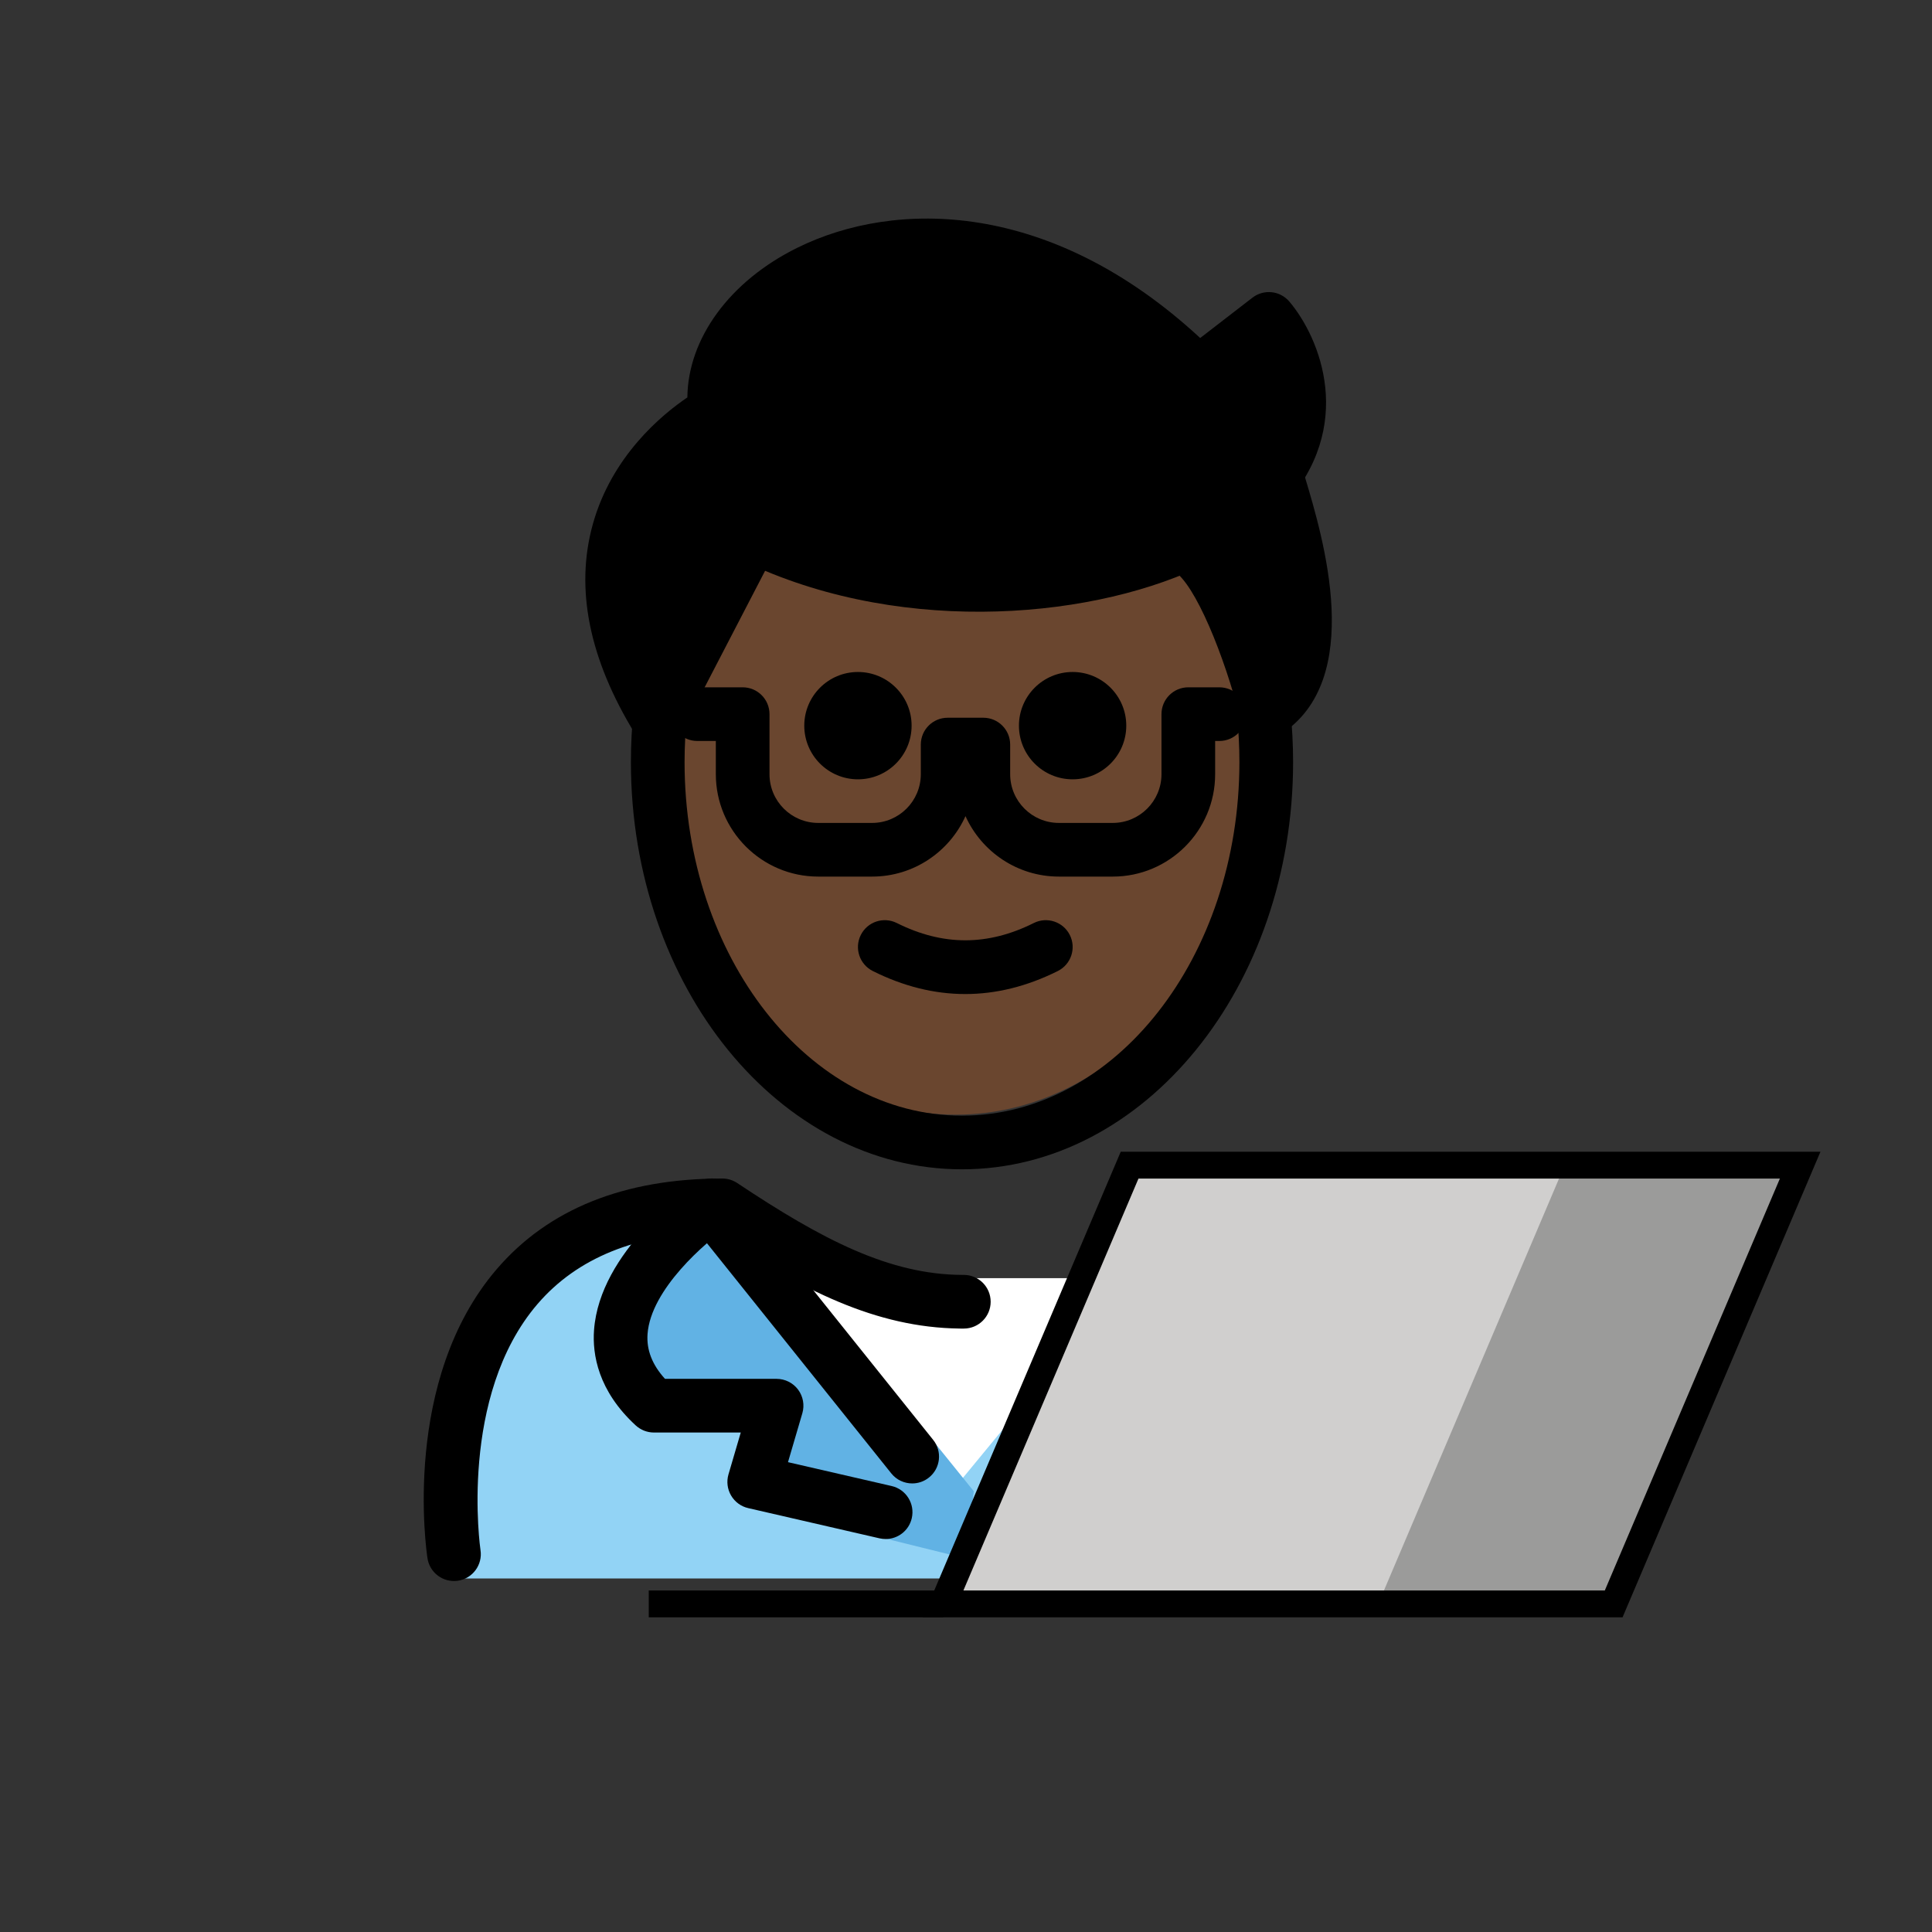 <svg id="emoji" viewBox="0 0 72 72" version="1.1" xmlns="http://www.w3.org/2000/svg" width="64" height="64">
  <rect x="0" y="0" width="72" height="72" fill="#333333" stroke="none"/>
  <g id="color">
    <path fill="#92D3F5" d="M17.283,58.824c0,0-2-13.5,10-13.5c3.192,2.128,5.926,3.598,9,3.592h-0.125 c3.074,0.006,4.708-2.164,7.9-4.292c15.57-0,11.5,14.2,11.5,14.2"/>
    <polygon fill="#FFFFFF" points="35.537,55.498 32.298,51.566 29.059,47.634 35.537,47.634 42.015,47.634 38.776,51.566"/>
    <path fill="#61B2E4" d="M26.53,44.92c0,0-5.9,4.027-2.161,7.467h4.573l-0.834,3.742l7.892,1.952l0.29-2.506 l-8.361-10.364"/>
    <polygon fill="#D0CFCE" points="67.087,43.422 60.137,59.773 35.147,59.773 42.097,43.422"/>
    <polygon fill="#9B9B9A" points="67.303,43.422 60.353,59.773 60.133,59.773 51.363,59.773 58.313,43.422 67.083,43.422"/>
  </g>
  <g id="hair">
    <path fill="#000000" d="M47.676,18.072c0.903,3.011,1.817,6.971-0.487,8.454c0,0-1.298-5.192-2.97-6.124"/>
    <path fill="#000000" d="M28.062,19.972c5.51,2.685,12.775,2.195,16.858-0.07c0.807-0.447,1.528-1.003,2.142-1.672 c2.916-3.177,0.226-6.345,0.226-6.345l-2.631,2.03c-8.835-8.835-18.672-3.587-18.009,1.433 c0,0-6.945,3.623-2.135,11.463L28.062,19.972z"/>
  </g>
  <g id="skin">
    <path fill="#6a462f" d="M44.919,19.902c-4.083,2.264-11.348,2.755-16.858,0.07l-3.55,6.84 c-0.071-0.116-0.131-0.228-0.197-0.342c-0.015,0.298-0.036,0.594-0.036,0.897c0,7.828,5.077,14.173,11.339,14.173 s11.339-6.346,11.339-14.173c0-2.81-0.663-5.423-1.791-7.626C45.08,19.792,45.006,19.855,44.919,19.902z"/>
  </g>
  <g id="skin-shadow"/>
  <g id="line">
    <path d="M16.917,58.919c-0.484,0.001-0.91-0.352-0.986-0.847c-0.041-0.27-0.973-6.633,2.581-10.775 c1.923-2.241,4.751-3.377,8.407-3.377c0.197,0,0.391,0.059,0.555,0.168c3.163,2.108,5.676,3.418,8.405,3.424h0.04 c0.552,0,0.999,0.447,1,0.999c0.001,0.552-0.446,1-0.998,1.001c-0.001,0-0.001,0-0.002,0H35.916 c-0.011-0.001-0.025-0.001-0.038,0h-0.084c-0.015,0-0.03,0-0.045-0.001c-3.099-0.042-5.816-1.402-9.127-3.588 c-2.897,0.057-5.11,0.954-6.586,2.669c-2.956,3.437-2.138,9.12-2.129,9.178c0.083,0.545-0.292,1.055-0.838,1.139 C17.019,58.916,16.968,58.919,16.917,58.919z"/>
    <path d="M33.996,55.283c-0.294,0-0.584-0.128-0.781-0.375l-7.265-9.071c-0.346-0.431-0.276-1.06,0.155-1.405 c0.433-0.349,1.062-0.275,1.405,0.155l7.265,9.071c0.346,0.431,0.276,1.061-0.155,1.405 C34.435,55.212,34.215,55.283,33.996,55.283z"/>
    <path d="M33.007,57.355c-0.074,0-0.149-0.008-0.226-0.025l-4.897-1.127c-0.269-0.061-0.499-0.231-0.639-0.47 c-0.139-0.237-0.174-0.522-0.097-0.786l0.458-1.561h-3.237c-0.251,0-0.492-0.095-0.677-0.264 c-1.404-1.292-1.62-2.646-1.554-3.555c0.213-2.927,3.459-5.223,3.828-5.475c0.455-0.312,1.076-0.193,1.388,0.262 c0.311,0.455,0.195,1.077-0.26,1.39c-0.783,0.538-2.843,2.301-2.962,3.972c-0.042,0.592,0.171,1.141,0.65,1.67 h4.159c0.315,0,0.611,0.148,0.801,0.4c0.188,0.253,0.247,0.579,0.159,0.881l-0.535,1.824l3.863,0.889 c0.538,0.124,0.874,0.66,0.75,1.199C33.874,57.042,33.462,57.355,33.007,57.355z"/>
    <polygon fill="none" stroke="#000000" strokeLinecap="round" strokeLinejoin="round" strokeMiterlimit="10" strokeWidth="2" points="35.147,59.773 60.137,59.773 67.087,43.422 42.097,43.422"/>
    <line x1="24.177" x2="35.147" y1="59.773" y2="59.773" fill="none" stroke="#000000" strokeLinecap="round" strokeLinejoin="round" strokeMiterlimit="10" strokeWidth="2"/>
    <path d="M41.973,27.043c0,1.105-0.896,2-2,2s-2-0.895-2-2c0-1.103,0.896-2,2-2S41.973,25.939,41.973,27.043"/>
    <path d="M33.973,27.043c0,1.105-0.896,2-2,2s-2-0.895-2-2c0-1.103,0.896-2,2-2S33.973,25.939,33.973,27.043"/>
    <path d="M35.973,37.045c-1.152,0-2.304-0.286-3.447-0.858c-0.494-0.247-0.694-0.848-0.447-1.342 c0.247-0.494,0.846-0.694,1.342-0.447c1.718,0.859,3.388,0.859,5.106,0c0.495-0.247,1.095-0.046,1.342,0.447 c0.247,0.494,0.047,1.095-0.447,1.342C38.276,36.759,37.125,37.045,35.973,37.045z"/>
    <path d="M35.851,43.577c-6.804,0-12.339-6.807-12.339-15.173c0-0.667,0.035-1.335,0.104-1.984 c0.058-0.549,0.559-0.948,1.1-0.888c0.55,0.058,0.947,0.551,0.889,1.1c-0.061,0.58-0.093,1.176-0.093,1.772 c0,7.264,4.638,13.173,10.339,13.173c5.7,0,10.338-5.909,10.338-13.173c0-0.587-0.03-1.181-0.092-1.764 c-0.057-0.549,0.343-1.041,0.892-1.098c0.553-0.061,1.041,0.342,1.099,0.891c0.067,0.652,0.102,1.315,0.102,1.971 C48.188,36.77,42.653,43.577,35.851,43.577z"/>
    <path d="M41.471,32.668h-2.008c-1.548,0-2.883-0.926-3.482-2.253c-0.598,1.327-1.933,2.253-3.48,2.253h-2.008 c-2.104,0-3.816-1.712-3.816-3.816v-1.238h-0.692c-0.553,0-1-0.448-1-1c0-0.552,0.447-1,1-1h1.692 c0.553,0,1,0.448,1,1v2.238c0,1.002,0.814,1.816,1.816,1.816h2.008c1.001,0,1.815-0.815,1.815-1.816v-1.104 c0-0.552,0.447-1,1-1h1.33c0.553,0,1,0.448,1,1v1.104c0,1.002,0.814,1.816,1.816,1.816h2.008 c1.001,0,1.815-0.815,1.815-1.816v-2.238c0-0.552,0.447-1,1-1h1.157c0.553,0,1,0.448,1,1c0,0.552-0.447,1-1,1h-0.157 v1.238C45.286,30.956,43.574,32.668,41.471,32.668z"/>
    <path d="M47.188,27.526c-0.124,0-0.249-0.024-0.368-0.07c-0.3-0.119-0.523-0.374-0.602-0.687 c-0.575-2.296-1.69-5.049-2.486-5.493c-0.482-0.269-0.655-0.878-0.386-1.36 c0.269-0.482,0.877-0.657,1.36-0.387c1.265,0.705,2.242,2.942,2.837,4.683c0.328-1.605-0.265-3.981-0.826-5.853 c-0.158-0.529,0.142-1.087,0.671-1.245c0.53-0.158,1.087,0.142,1.245,0.671c0.677,2.257,2.263,7.543-0.904,9.582 C47.566,27.472,47.378,27.526,47.188,27.526z"/>
    <path d="M24.512,27.812c-0.347,0-0.67-0.18-0.853-0.477c-1.703-2.777-2.232-5.397-1.569-7.789 c0.704-2.547,2.574-4.091,3.526-4.735c0.023-2.194,1.57-4.33,4.101-5.579 c3.641-1.796,9.43-1.8,15.011,3.365l1.948-1.504c0.425-0.327,1.029-0.261,1.374,0.145 c1.127,1.328,2.526,4.641-0.251,7.668c-0.675,0.733-1.48,1.362-2.394,1.87 c-3.88,2.152-10.966,2.981-16.892,0.496l-3.113,6c-0.166,0.32-0.491,0.526-0.852,0.539 C24.535,27.812,24.523,27.812,24.512,27.812z M34.526,10.148c-1.49,0-2.828,0.338-3.925,0.878 c-2.005,0.99-3.168,2.635-2.963,4.192c0.056,0.416-0.156,0.823-0.528,1.018 c-0.021,0.011-2.4,1.301-3.099,3.864c-0.377,1.382-0.21,2.907,0.495,4.551l2.667-5.139 c0.25-0.48,0.835-0.676,1.326-0.439c5.279,2.574,12.249,1.998,15.934-0.045c0.728-0.403,1.363-0.899,1.892-1.474 c1.516-1.652,1.151-3.272,0.706-4.207l-1.764,1.361c-0.399,0.306-0.961,0.271-1.318-0.085 C40.668,11.341,37.328,10.148,34.526,10.148z"/>
  </g>
</svg>

